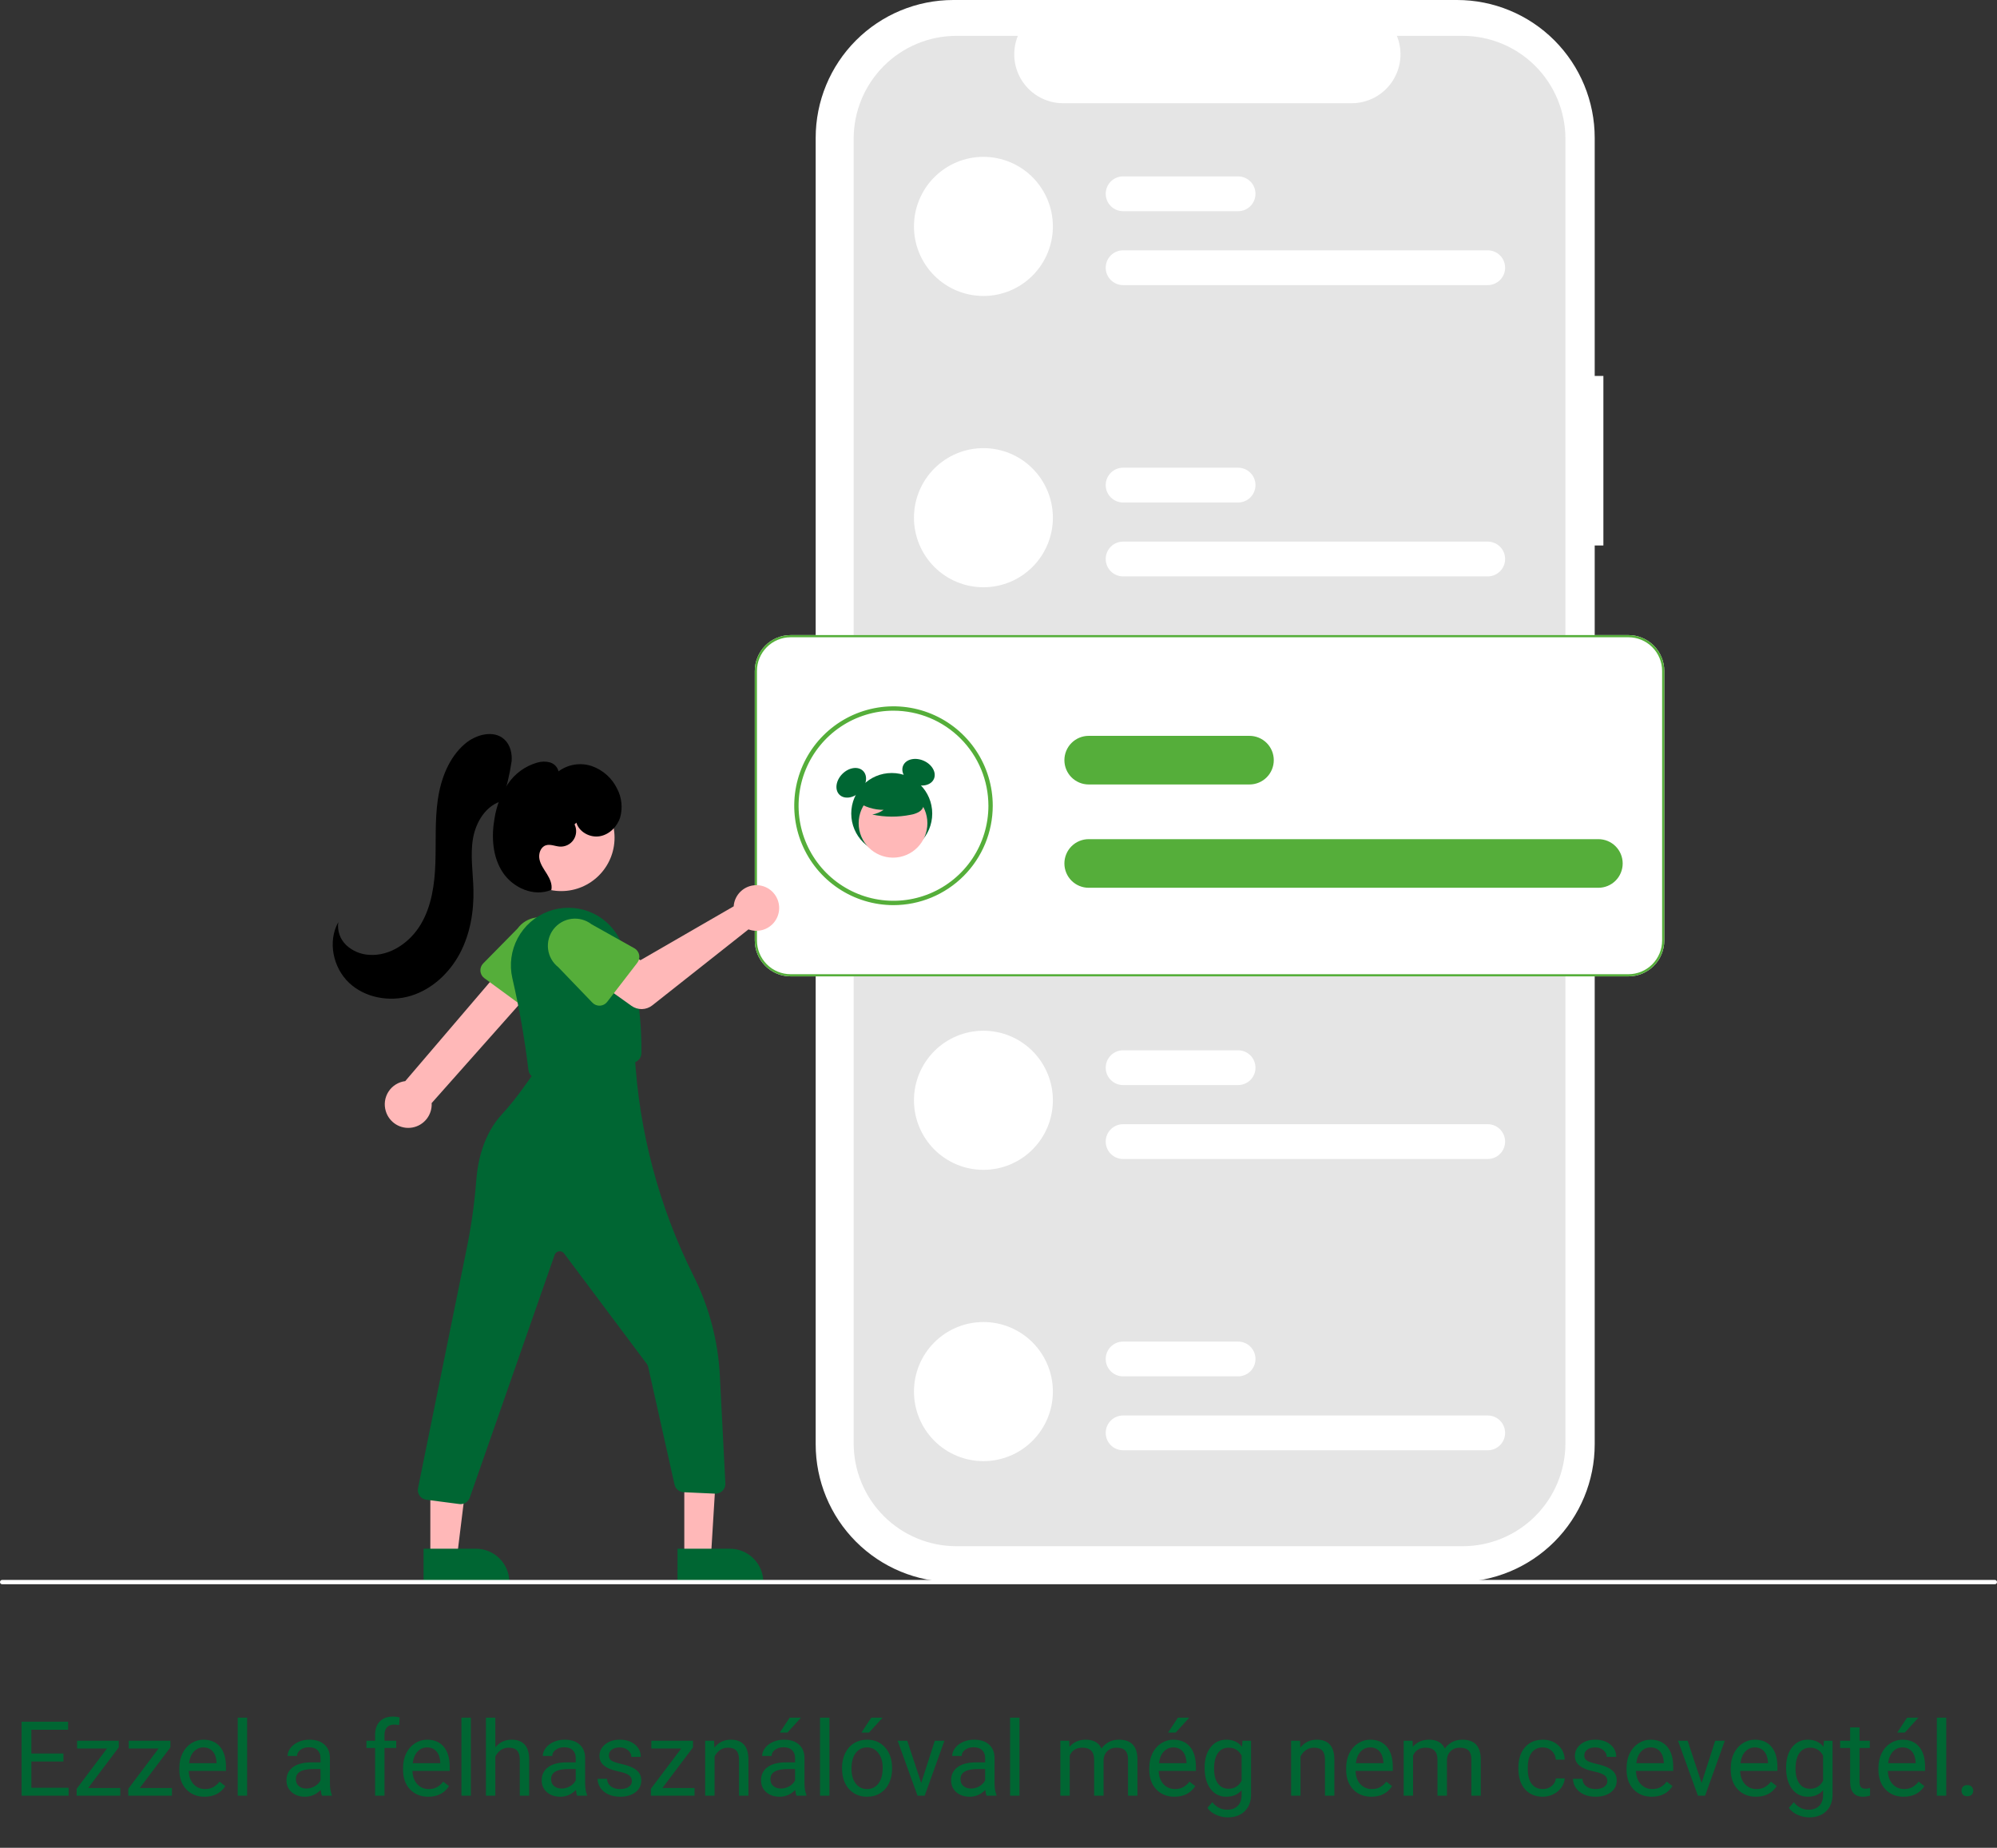 <svg width="614" height="568" viewBox="0 0 614 568" fill="none" xmlns="http://www.w3.org/2000/svg">
<rect x="0" y="0" width="614" height="568" fill="#333333" stroke="none"/>
<g clip-path="url(#clip0)">
<path d="M492.979 115.569H490.31V42.367C490.31 36.804 489.216 31.294 487.089 26.154C484.963 21.014 481.846 16.343 477.917 12.409C473.988 8.475 469.323 5.354 464.189 3.225C459.055 1.096 453.553 2.63271e-06 447.996 1.03442e-10H293.104C281.881 -2.48117e-05 271.119 4.464 263.183 12.409C255.248 20.354 250.79 31.131 250.79 42.367V443.959C250.79 455.195 255.248 465.971 263.183 473.917C271.119 481.862 281.881 486.326 293.104 486.326H447.996C459.219 486.326 469.981 481.862 477.917 473.917C485.852 465.972 490.31 455.195 490.31 443.959V167.676H492.979L492.979 115.569Z" fill="white"/>
<path d="M481.304 42.663V443.663C481.304 452.055 477.974 460.103 472.048 466.037C466.122 471.971 458.084 475.304 449.703 475.304H294.067C285.686 475.304 277.649 471.971 271.722 466.037C265.796 460.103 262.466 452.055 262.466 443.663V42.663C262.466 34.271 265.796 26.223 271.722 20.29C277.649 14.356 285.686 11.022 294.067 11.022H312.948C312.02 13.305 311.667 15.781 311.919 18.232C312.171 20.684 313.021 23.035 314.394 25.081C315.767 27.126 317.621 28.802 319.793 29.962C321.965 31.122 324.388 31.729 326.85 31.731H415.586C418.047 31.729 420.47 31.121 422.642 29.962C424.814 28.802 426.668 27.126 428.041 25.081C429.414 23.035 430.264 20.684 430.516 18.232C430.769 15.781 430.415 13.305 429.488 11.022H449.703C458.084 11.022 466.122 14.356 472.048 20.29C477.974 26.223 481.304 34.271 481.304 42.663Z" fill="#E5E5E5"/>
<path d="M302.363 48.214C296.699 48.214 291.267 50.467 287.262 54.477C283.257 58.487 281.007 63.926 281.007 69.597C281.007 75.269 283.257 80.707 287.262 84.718C291.267 88.728 296.699 90.981 302.363 90.981H302.363C308.028 90.981 313.46 88.728 317.465 84.718C321.47 80.708 323.72 75.269 323.72 69.597C323.72 63.926 321.47 58.487 317.465 54.477C313.46 50.467 308.028 48.214 302.363 48.214Z" fill="white"/>
<path d="M457.424 87.64H345.303C343.886 87.64 342.528 87.076 341.527 86.074C340.526 85.071 339.963 83.712 339.963 82.294C339.963 80.876 340.526 79.516 341.527 78.514C342.528 77.511 343.886 76.948 345.303 76.948H457.424C458.84 76.948 460.198 77.511 461.2 78.514C462.201 79.516 462.763 80.876 462.763 82.294C462.763 83.712 462.201 85.071 461.2 86.074C460.198 87.076 458.84 87.64 457.424 87.64Z" fill="white"/>
<path d="M380.674 64.92H345.303C343.886 64.92 342.528 64.356 341.527 63.354C340.526 62.352 339.963 60.992 339.963 59.574C339.963 58.156 340.526 56.796 341.527 55.794C342.528 54.791 343.886 54.228 345.303 54.228H380.674C382.09 54.228 383.448 54.791 384.45 55.794C385.451 56.796 386.013 58.156 386.013 59.574C386.013 60.992 385.451 62.352 384.45 63.354C383.448 64.356 382.09 64.92 380.674 64.92Z" fill="white"/>
<path d="M302.363 137.757C296.699 137.757 291.267 140.01 287.262 144.02C283.257 148.03 281.007 153.469 281.007 159.141C281.007 164.812 283.257 170.251 287.262 174.261C291.267 178.271 296.699 180.524 302.363 180.524H302.363C308.028 180.524 313.46 178.271 317.465 174.261C321.47 170.251 323.72 164.812 323.72 159.141C323.72 153.469 321.47 148.03 317.465 144.02C313.46 140.01 308.028 137.757 302.363 137.757Z" fill="white"/>
<path d="M457.424 177.183H345.303C343.886 177.183 342.528 176.62 341.527 175.617C340.526 174.615 339.963 173.255 339.963 171.837C339.963 170.419 340.526 169.06 341.527 168.057C342.528 167.055 343.886 166.491 345.303 166.491H457.424C458.84 166.491 460.198 167.055 461.2 168.057C462.201 169.06 462.763 170.419 462.763 171.837C462.763 173.255 462.201 174.615 461.2 175.617C460.198 176.62 458.84 177.183 457.424 177.183Z" fill="white"/>
<path d="M380.674 154.463H345.303C343.886 154.463 342.528 153.9 341.527 152.897C340.526 151.895 339.963 150.535 339.963 149.117C339.963 147.699 340.526 146.34 341.527 145.337C342.528 144.335 343.886 143.771 345.303 143.771H380.674C382.09 143.771 383.448 144.335 384.45 145.337C385.451 146.34 386.013 147.699 386.013 149.117C386.013 150.535 385.451 151.895 384.45 152.897C383.448 153.9 382.09 154.463 380.674 154.463Z" fill="white"/>
<path d="M302.363 316.844C296.699 316.844 291.267 319.097 287.262 323.107C283.257 327.117 281.007 332.556 281.007 338.227C281.007 343.899 283.257 349.338 287.262 353.348C291.267 357.358 296.699 359.611 302.363 359.611H302.363C308.028 359.611 313.46 357.358 317.465 353.348C321.47 349.338 323.72 343.899 323.72 338.227C323.72 332.556 321.47 327.117 317.465 323.107C313.46 319.097 308.028 316.844 302.363 316.844Z" fill="white"/>
<path d="M457.424 356.27H345.303C343.886 356.27 342.528 355.707 341.527 354.704C340.526 353.701 339.963 352.342 339.963 350.924C339.963 349.506 340.526 348.146 341.527 347.144C342.528 346.141 343.886 345.578 345.303 345.578H457.424C458.84 345.578 460.198 346.141 461.2 347.144C462.201 348.146 462.763 349.506 462.763 350.924C462.763 352.342 462.201 353.701 461.2 354.704C460.198 355.707 458.84 356.27 457.424 356.27Z" fill="white"/>
<path d="M380.674 333.55H345.303C343.886 333.55 342.528 332.987 341.527 331.984C340.526 330.982 339.963 329.622 339.963 328.204C339.963 326.786 340.526 325.426 341.527 324.424C342.528 323.421 343.886 322.858 345.303 322.858H380.674C382.09 322.858 383.448 323.421 384.45 324.424C385.451 325.426 386.013 326.786 386.013 328.204C386.013 329.622 385.451 330.982 384.45 331.984C383.448 332.987 382.09 333.55 380.674 333.55Z" fill="white"/>
<path d="M302.363 406.387C296.699 406.387 291.267 408.64 287.262 412.65C283.257 416.66 281.007 422.099 281.007 427.771C281.007 433.442 283.257 438.881 287.262 442.891C291.267 446.901 296.699 449.154 302.363 449.154H302.363C308.028 449.154 313.46 446.901 317.465 442.891C321.47 438.881 323.72 433.442 323.72 427.771C323.72 422.099 321.47 416.66 317.465 412.65C313.46 408.64 308.028 406.387 302.363 406.387Z" fill="white"/>
<path d="M457.424 445.813H345.303C343.886 445.813 342.528 445.25 341.527 444.247C340.526 443.245 339.963 441.885 339.963 440.467C339.963 439.049 340.526 437.69 341.527 436.687C342.528 435.685 343.886 435.121 345.303 435.121H457.424C458.84 435.121 460.198 435.685 461.2 436.687C462.201 437.69 462.763 439.049 462.763 440.467C462.763 441.885 462.201 443.245 461.2 444.247C460.198 445.25 458.84 445.813 457.424 445.813Z" fill="white"/>
<path d="M380.674 423.093H345.303C343.886 423.093 342.528 422.53 341.527 421.527C340.526 420.525 339.963 419.165 339.963 417.747C339.963 416.33 340.526 414.97 341.527 413.967C342.528 412.965 343.886 412.401 345.303 412.401H380.674C382.09 412.401 383.448 412.965 384.45 413.967C385.451 414.97 386.013 416.33 386.013 417.747C386.013 419.165 385.451 420.525 384.45 421.527C383.448 422.53 382.09 423.093 380.674 423.093Z" fill="white"/>
<path d="M500.692 300.138H243.079C240.159 300.135 237.36 298.972 235.296 296.905C233.231 294.838 232.07 292.036 232.067 289.112V206.251C232.07 203.328 233.231 200.525 235.296 198.458C237.36 196.391 240.159 195.229 243.079 195.225H500.692C503.611 195.229 506.41 196.391 508.475 198.458C510.539 200.525 511.7 203.328 511.704 206.251V289.112C511.7 292.036 510.539 294.838 508.475 296.905C506.41 298.972 503.611 300.135 500.692 300.138Z" fill="white"/>
<path d="M274.715 278.238C268.679 278.238 262.779 276.446 257.761 273.088C252.742 269.731 248.831 264.958 246.521 259.375C244.211 253.792 243.607 247.648 244.784 241.721C245.962 235.794 248.868 230.349 253.136 226.076C257.404 221.802 262.842 218.892 268.762 217.713C274.681 216.534 280.817 217.139 286.394 219.452C291.97 221.765 296.736 225.681 300.089 230.706C303.443 235.731 305.232 241.639 305.232 247.682C305.223 255.783 302.005 263.55 296.284 269.278C290.563 275.006 282.806 278.228 274.715 278.238ZM274.715 218.463C268.943 218.463 263.301 220.176 258.502 223.387C253.703 226.598 249.963 231.161 247.754 236.5C245.545 241.839 244.968 247.714 246.094 253.382C247.22 259.05 249.999 264.257 254.08 268.343C258.161 272.429 263.361 275.212 269.022 276.34C274.683 277.467 280.55 276.888 285.883 274.677C291.215 272.465 295.773 268.72 298.98 263.915C302.186 259.11 303.898 253.461 303.898 247.682C303.889 239.935 300.812 232.508 295.341 227.03C289.87 221.553 282.452 218.471 274.715 218.463Z" fill="#55AE3A"/>
<path d="M491.443 272.9H334.731C333.75 272.901 332.779 272.708 331.873 272.333C330.967 271.958 330.143 271.408 329.449 270.714C328.756 270.02 328.205 269.196 327.83 268.289C327.454 267.382 327.261 266.41 327.261 265.428C327.261 264.446 327.454 263.474 327.83 262.567C328.205 261.66 328.756 260.836 329.449 260.142C330.143 259.448 330.967 258.898 331.873 258.523C332.779 258.147 333.75 257.955 334.731 257.956H491.443C492.423 257.955 493.394 258.147 494.301 258.523C495.207 258.898 496.03 259.448 496.724 260.142C497.418 260.836 497.968 261.66 498.343 262.567C498.719 263.474 498.912 264.446 498.912 265.428C498.912 266.41 498.719 267.382 498.343 268.289C497.968 269.196 497.418 270.02 496.724 270.714C496.03 271.408 495.207 271.958 494.301 272.333C493.394 272.708 492.423 272.901 491.443 272.9Z" fill="#55AE3A"/>
<path d="M384.17 241.144H334.731C333.75 241.145 332.779 240.952 331.873 240.577C330.967 240.202 330.143 239.652 329.449 238.958C328.756 238.264 328.205 237.44 327.83 236.533C327.454 235.626 327.261 234.654 327.261 233.672C327.261 232.69 327.454 231.718 327.83 230.811C328.205 229.904 328.756 229.08 329.449 228.386C330.143 227.692 330.967 227.142 331.873 226.767C332.779 226.392 333.75 226.199 334.731 226.2H384.17C385.15 226.199 386.121 226.392 387.028 226.767C387.934 227.142 388.757 227.692 389.451 228.386C390.145 229.08 390.695 229.904 391.07 230.811C391.446 231.718 391.639 232.69 391.639 233.672C391.639 234.654 391.446 235.626 391.07 236.533C390.695 237.44 390.145 238.264 389.451 238.958C388.757 239.652 387.934 240.202 387.028 240.577C386.121 240.952 385.15 241.145 384.17 241.144Z" fill="#55AE3A"/>
<path d="M500.692 300.138H243.079C240.159 300.135 237.36 298.972 235.296 296.905C233.231 294.838 232.07 292.036 232.067 289.112V206.251C232.07 203.328 233.231 200.525 235.296 198.458C237.36 196.391 240.159 195.229 243.079 195.225H500.692C503.611 195.229 506.41 196.391 508.475 198.458C510.539 200.525 511.7 203.328 511.704 206.251V289.112C511.7 292.036 510.539 294.838 508.475 296.905C506.41 298.972 503.611 300.135 500.692 300.138ZM243.079 195.894C240.336 195.897 237.707 196.989 235.767 198.931C233.828 200.873 232.737 203.505 232.734 206.251V289.112C232.737 291.858 233.828 294.491 235.767 296.433C237.707 298.375 240.336 299.467 243.079 299.47H500.692C503.434 299.467 506.064 298.375 508.003 296.433C509.942 294.491 511.033 291.858 511.036 289.112V206.251C511.033 203.505 509.942 200.873 508.003 198.931C506.064 196.989 503.434 195.897 500.692 195.894H243.079Z" fill="#55AE3A"/>
<path d="M274.176 262.552C281.052 262.552 286.626 256.971 286.626 250.086C286.626 243.202 281.052 237.621 274.176 237.621C267.3 237.621 261.726 243.202 261.726 250.086C261.726 256.971 267.3 262.552 274.176 262.552Z" fill="#006633"/>
<path d="M264.458 243.365C266.47 241.351 266.878 238.493 265.369 236.982C263.86 235.472 261.006 235.88 258.994 237.894C256.982 239.909 256.575 242.766 258.084 244.277C259.592 245.788 262.447 245.38 264.458 243.365Z" fill="#006633"/>
<path d="M287.152 239.407C287.99 237.442 286.549 234.942 283.932 233.823C281.316 232.704 278.515 233.389 277.677 235.354C276.839 237.319 278.28 239.819 280.897 240.938C283.513 242.057 286.314 241.371 287.152 239.407Z" fill="#006633"/>
<path d="M274.571 263.641C280.406 263.641 285.137 258.905 285.137 253.062C285.137 247.219 280.406 242.483 274.571 242.483C268.735 242.483 264.005 247.219 264.005 253.062C264.005 258.905 268.735 263.641 274.571 263.641Z" fill="#FFB8B8"/>
<path d="M263.469 246.408C265.883 248.074 268.749 248.961 271.681 248.949C270.635 249.675 269.444 250.166 268.191 250.387C272.09 251.224 276.119 251.247 280.027 250.453C280.896 250.314 281.734 250.026 282.505 249.601C282.889 249.386 283.224 249.093 283.487 248.74C283.751 248.387 283.937 247.983 284.034 247.553C284.294 246.068 283.138 244.718 281.937 243.809C280.097 242.438 277.977 241.493 275.728 241.043C273.479 240.593 271.159 240.649 268.934 241.207C267.452 241.506 266.104 242.269 265.083 243.386C264.14 244.554 263.861 246.355 264.759 247.557L263.469 246.408Z" fill="#006633"/>
<path d="M118.619 341.578C118.31 340.575 118.224 339.517 118.368 338.477C118.512 337.438 118.881 336.442 119.451 335.561C120.02 334.68 120.776 333.935 121.664 333.378C122.552 332.821 123.552 332.465 124.592 332.337L158.851 292.254L166.842 300.654L132.717 339.087C132.817 340.851 132.267 342.59 131.171 343.976C130.076 345.361 128.511 346.295 126.773 346.603C125.035 346.91 123.245 346.568 121.742 345.642C120.24 344.716 119.128 343.27 118.619 341.578Z" fill="#FFB8B8"/>
<path d="M147.706 298.513C147.671 298.082 147.729 297.649 147.876 297.243C148.024 296.837 148.257 296.467 148.56 296.16L159.144 285.414C160.446 283.627 162.403 282.431 164.585 282.087C166.767 281.744 168.996 282.28 170.783 283.58C172.57 284.88 173.769 286.836 174.118 289.02C174.466 291.204 173.935 293.437 172.641 295.23L165.604 308.631C165.403 309.014 165.122 309.348 164.78 309.612C164.438 309.876 164.044 310.064 163.624 310.161C163.203 310.259 162.767 310.264 162.344 310.178C161.921 310.091 161.522 309.914 161.173 309.66L148.927 300.698C148.578 300.443 148.289 300.116 148.078 299.739C147.867 299.362 147.74 298.944 147.706 298.513Z" fill="#55AE3A"/>
<path d="M172.558 273.919C181.611 273.919 188.95 266.571 188.95 257.506C188.95 248.442 181.611 241.094 172.558 241.094C163.505 241.094 156.166 248.442 156.166 257.506C156.166 266.571 163.505 273.919 172.558 273.919Z" fill="#FFB8B8"/>
<path d="M163.645 330.951C163.319 330.708 163.047 330.401 162.844 330.049C162.641 329.697 162.513 329.307 162.467 328.903C161.333 319.418 159.684 310.002 157.526 300.697C156.571 296.515 157.164 292.129 159.196 288.352C161.228 284.576 164.56 281.667 168.573 280.165C172.585 278.664 177.006 278.672 181.014 280.188C185.021 281.705 188.342 284.627 190.36 288.411C196.806 300.524 197.299 317.156 197.211 323.744C197.201 324.447 196.945 325.125 196.487 325.658C196.029 326.191 195.399 326.547 194.706 326.662L165.945 331.51C165.778 331.538 165.608 331.552 165.438 331.552C164.791 331.552 164.162 331.341 163.645 330.951Z" fill="#006633"/>
<path d="M225.739 277.511C225.657 277.872 225.604 278.238 225.579 278.607L196.91 295.168L189.941 291.151L182.512 300.888L194.159 309.2C195.1 309.871 196.233 310.219 197.388 310.191C198.543 310.163 199.657 309.76 200.564 309.043L230.128 285.691C231.462 286.186 232.915 286.262 234.293 285.91C235.671 285.557 236.91 284.793 237.844 283.718C238.778 282.644 239.363 281.31 239.522 279.894C239.68 278.479 239.404 277.049 238.731 275.794C238.058 274.539 237.019 273.519 235.753 272.87C234.487 272.22 233.053 271.972 231.642 272.159C230.232 272.345 228.912 272.957 227.857 273.913C226.803 274.87 226.064 276.125 225.739 277.511Z" fill="#FFB8B8"/>
<path d="M195.951 295.952L186.685 307.976C186.422 308.318 186.088 308.599 185.706 308.801C185.324 309.002 184.903 309.118 184.472 309.142C184.041 309.165 183.61 309.096 183.208 308.937C182.807 308.779 182.444 308.536 182.145 308.225L171.655 297.319C169.915 295.958 168.784 293.962 168.511 291.768C168.239 289.574 168.846 287.362 170.2 285.615C171.554 283.869 173.544 282.732 175.734 282.452C177.924 282.173 180.136 282.774 181.884 284.125L195.04 291.491C195.417 291.702 195.744 291.992 195.998 292.34C196.253 292.689 196.43 293.089 196.516 293.512C196.602 293.936 196.597 294.373 196.499 294.794C196.402 295.215 196.215 295.61 195.951 295.952H195.951Z" fill="#55AE3A"/>
<path d="M210.396 478.751L218.579 478.75L220.505 447.253L210.395 447.151L210.396 478.751Z" fill="#FFB8B8"/>
<path d="M208.309 476.076L224.423 476.075H224.423C225.772 476.075 227.107 476.341 228.353 476.858C229.599 477.375 230.731 478.132 231.685 479.087C232.638 480.041 233.394 481.175 233.911 482.422C234.427 483.67 234.692 485.007 234.692 486.357V486.691L208.31 486.692L208.309 476.076Z" fill="#006633"/>
<path d="M132.312 478.751L140.494 478.75L144.386 447.151L132.31 447.151L132.312 478.751Z" fill="#FFB8B8"/>
<path d="M130.225 476.076L146.338 476.075H146.339C147.687 476.075 149.022 476.341 150.268 476.858C151.514 477.375 152.646 478.132 153.6 479.087C154.553 480.041 155.31 481.175 155.826 482.422C156.342 483.67 156.607 485.007 156.607 486.357V486.691L130.225 486.692L130.225 476.076Z" fill="#006633"/>
<path d="M141.229 462.339L131.075 461.013C130.651 460.958 130.243 460.812 129.88 460.586C129.516 460.36 129.205 460.059 128.967 459.703C128.729 459.347 128.57 458.944 128.501 458.521C128.431 458.098 128.452 457.666 128.563 457.252L143.375 384.373C144.848 377.298 145.867 370.136 146.426 362.93C146.858 357.068 148.572 348.778 154.282 342.579C156.604 340.035 158.772 337.354 160.772 334.549L165.256 328.334L195.123 323.576L195.144 323.946C196.434 347.709 202.598 370.951 213.253 392.224C218.046 401.792 220.797 412.254 221.331 422.944L223.024 455.99C223.045 456.409 222.978 456.827 222.829 457.219C222.679 457.61 222.449 457.966 222.154 458.263C221.86 458.563 221.506 458.796 221.115 458.948C220.725 459.101 220.306 459.168 219.888 459.147L210.181 458.705C209.523 458.674 208.893 458.428 208.388 458.004C207.884 457.581 207.532 457.003 207.387 456.359L199.282 420.155C199.209 419.832 199.069 419.528 198.871 419.262L173.437 385.307C173.255 385.065 173.012 384.877 172.732 384.762C172.452 384.648 172.146 384.612 171.847 384.658C171.548 384.705 171.268 384.831 171.035 385.025C170.803 385.219 170.627 385.472 170.527 385.757L144.452 460.35C144.244 460.938 143.86 461.447 143.352 461.808C142.844 462.168 142.237 462.363 141.614 462.364C141.485 462.364 141.357 462.356 141.229 462.339Z" fill="#006633"/>
<path d="M154.433 246.115C155.735 242.163 156.697 238.106 157.306 233.99C157.498 231.593 156.885 229.014 155.141 227.361C151.879 224.266 146.337 225.74 142.925 228.669C137.995 232.901 135.536 239.406 134.606 245.842C133.677 252.278 134.086 258.823 133.862 265.322C133.638 271.821 132.71 278.503 129.401 284.099C126.092 289.694 119.951 293.989 113.474 293.513C110.859 293.372 108.377 292.318 106.457 290.536C105.515 289.638 104.801 288.527 104.376 287.297C103.951 286.066 103.826 284.751 104.013 283.462C100.703 289.397 102.381 297.442 107.319 302.108C112.257 306.774 119.853 308.093 126.344 306.101C132.836 304.109 138.179 299.114 141.371 293.113C144.562 287.112 145.731 280.18 145.562 273.384C145.432 268.165 144.546 262.903 145.427 257.758C146.307 252.612 149.524 247.388 154.595 246.176L154.433 246.115Z" fill="black"/>
<path d="M177.209 252.88C178.074 255.772 181.381 257.556 184.356 257.066C187.332 256.577 189.778 254.124 190.683 251.244C191.5 248.302 191.165 245.159 189.747 242.456C188.965 240.836 187.872 239.386 186.531 238.189C185.189 236.993 183.624 236.073 181.927 235.482C180.22 234.916 178.402 234.768 176.626 235.052C174.851 235.336 173.169 236.044 171.723 237.114C171.569 236.465 171.245 235.868 170.784 235.385C170.323 234.902 169.742 234.552 169.101 234.368C167.809 234.02 166.446 234.04 165.166 234.427C161.475 235.48 158.277 237.809 156.141 241C154.031 244.182 152.636 247.783 152.051 251.557C151.044 257.216 151.415 263.4 154.589 268.189C157.764 272.979 164.258 275.807 169.526 273.523C169.855 271.842 169.077 270.149 168.176 268.691C167.276 267.234 166.209 265.815 165.863 264.137C165.517 262.459 166.18 260.406 167.801 259.857C169.184 259.389 170.659 260.148 172.116 260.239C172.943 260.291 173.77 260.125 174.513 259.756C175.255 259.387 175.888 258.829 176.348 258.138C176.807 257.447 177.077 256.647 177.13 255.819C177.183 254.991 177.018 254.163 176.651 253.418L177.209 252.88Z" fill="black"/>
<path d="M613.333 487H0.667C0.49 487 0.321 486.93 0.195 486.804C0.07 486.679 0 486.509 0 486.332C0 486.154 0.07 485.985 0.195 485.859C0.321 485.734 0.49 485.663 0.667 485.663H613.333C613.51 485.663 613.679 485.734 613.805 485.859C613.93 485.985 614 486.154 614 486.332C614 486.509 613.93 486.679 613.805 486.804C613.679 486.93 613.51 487 613.333 487Z" fill="white"/>
</g>
<path d="M19.5 541.484H9.641V549.547H21.094V552H6.641V529.25H20.938V531.719H9.641V539.031H19.5V541.484ZM27.094 549.641H36.984V552H23.562V549.875L32.891 537.484H23.703V535.094H36.516V537.141L27.094 549.641ZM42.969 549.641H52.859V552H39.438V549.875L48.766 537.484H39.578V535.094H52.391V537.141L42.969 549.641ZM62.891 552.312C60.599 552.312 58.734 551.562 57.297 550.062C55.859 548.552 55.141 546.536 55.141 544.016V543.484C55.141 541.807 55.458 540.312 56.094 539C56.74 537.677 57.635 536.646 58.781 535.906C59.938 535.156 61.188 534.781 62.531 534.781C64.729 534.781 66.438 535.505 67.656 536.953C68.875 538.401 69.484 540.474 69.484 543.172V544.375H58.031C58.073 546.042 58.557 547.391 59.484 548.422C60.422 549.443 61.609 549.953 63.047 549.953C64.068 549.953 64.932 549.745 65.641 549.328C66.349 548.911 66.969 548.359 67.5 547.672L69.266 549.047C67.849 551.224 65.724 552.312 62.891 552.312ZM62.531 537.156C61.365 537.156 60.385 537.583 59.594 538.438C58.802 539.281 58.312 540.469 58.125 542H66.594V541.781C66.51 540.312 66.115 539.177 65.406 538.375C64.698 537.562 63.74 537.156 62.531 537.156ZM75.984 552H73.094V528H75.984V552ZM99 552C98.833 551.667 98.698 551.073 98.594 550.219C97.25 551.615 95.646 552.312 93.781 552.312C92.115 552.312 90.745 551.844 89.672 550.906C88.609 549.958 88.078 548.76 88.078 547.312C88.078 545.552 88.745 544.188 90.078 543.219C91.422 542.24 93.307 541.75 95.734 541.75H98.547V540.422C98.547 539.411 98.245 538.609 97.641 538.016C97.037 537.411 96.146 537.109 94.969 537.109C93.938 537.109 93.073 537.37 92.375 537.891C91.677 538.411 91.328 539.042 91.328 539.781H88.422C88.422 538.938 88.719 538.125 89.312 537.344C89.917 536.552 90.729 535.927 91.75 535.469C92.781 535.01 93.912 534.781 95.141 534.781C97.088 534.781 98.615 535.271 99.719 536.25C100.823 537.219 101.396 538.557 101.438 540.266V548.047C101.438 549.599 101.635 550.833 102.031 551.75V552H99ZM94.203 549.797C95.109 549.797 95.969 549.562 96.781 549.094C97.594 548.625 98.182 548.016 98.547 547.266V543.797H96.281C92.74 543.797 90.969 544.833 90.969 546.906C90.969 547.812 91.271 548.521 91.875 549.031C92.479 549.542 93.255 549.797 94.203 549.797ZM115.328 552V537.328H112.656V535.094H115.328V533.359C115.328 531.547 115.812 530.146 116.781 529.156C117.75 528.167 119.12 527.672 120.891 527.672C121.557 527.672 122.219 527.76 122.875 527.938L122.719 530.281C122.229 530.188 121.708 530.141 121.156 530.141C120.219 530.141 119.495 530.417 118.984 530.969C118.474 531.51 118.219 532.292 118.219 533.312V535.094H121.828V537.328H118.219V552H115.328ZM131.672 552.312C129.38 552.312 127.516 551.562 126.078 550.062C124.641 548.552 123.922 546.536 123.922 544.016V543.484C123.922 541.807 124.24 540.312 124.875 539C125.521 537.677 126.417 536.646 127.562 535.906C128.719 535.156 129.969 534.781 131.312 534.781C133.51 534.781 135.219 535.505 136.438 536.953C137.656 538.401 138.266 540.474 138.266 543.172V544.375H126.812C126.854 546.042 127.339 547.391 128.266 548.422C129.203 549.443 130.391 549.953 131.828 549.953C132.849 549.953 133.714 549.745 134.422 549.328C135.13 548.911 135.75 548.359 136.281 547.672L138.047 549.047C136.63 551.224 134.505 552.312 131.672 552.312ZM131.312 537.156C130.146 537.156 129.167 537.583 128.375 538.438C127.583 539.281 127.094 540.469 126.906 542H135.375V541.781C135.292 540.312 134.896 539.177 134.188 538.375C133.479 537.562 132.521 537.156 131.312 537.156ZM144.766 552H141.875V528H144.766V552ZM152.297 537.141C153.578 535.568 155.245 534.781 157.297 534.781C160.87 534.781 162.672 536.797 162.703 540.828V552H159.812V540.812C159.802 539.594 159.521 538.693 158.969 538.109C158.427 537.526 157.578 537.234 156.422 537.234C155.484 537.234 154.661 537.484 153.953 537.984C153.245 538.484 152.693 539.141 152.297 539.953V552H149.406V528H152.297V537.141ZM177.469 552C177.302 551.667 177.167 551.073 177.062 550.219C175.719 551.615 174.115 552.312 172.25 552.312C170.583 552.312 169.214 551.844 168.141 550.906C167.078 549.958 166.547 548.76 166.547 547.312C166.547 545.552 167.214 544.188 168.547 543.219C169.891 542.24 171.776 541.75 174.203 541.75H177.016V540.422C177.016 539.411 176.714 538.609 176.109 538.016C175.505 537.411 174.615 537.109 173.438 537.109C172.406 537.109 171.542 537.37 170.844 537.891C170.146 538.411 169.797 539.042 169.797 539.781H166.891C166.891 538.938 167.188 538.125 167.781 537.344C168.385 536.552 169.198 535.927 170.219 535.469C171.25 535.01 172.38 534.781 173.609 534.781C175.557 534.781 177.083 535.271 178.188 536.25C179.292 537.219 179.865 538.557 179.906 540.266V548.047C179.906 549.599 180.104 550.833 180.5 551.75V552H177.469ZM172.672 549.797C173.578 549.797 174.438 549.562 175.25 549.094C176.062 548.625 176.651 548.016 177.016 547.266V543.797H174.75C171.208 543.797 169.438 544.833 169.438 546.906C169.438 547.812 169.74 548.521 170.344 549.031C170.948 549.542 171.724 549.797 172.672 549.797ZM194.281 547.516C194.281 546.734 193.984 546.13 193.391 545.703C192.807 545.266 191.781 544.891 190.312 544.578C188.854 544.266 187.693 543.891 186.828 543.453C185.974 543.016 185.339 542.495 184.922 541.891C184.516 541.286 184.312 540.568 184.312 539.734C184.312 538.349 184.896 537.177 186.062 536.219C187.24 535.26 188.74 534.781 190.562 534.781C192.479 534.781 194.031 535.276 195.219 536.266C196.417 537.255 197.016 538.521 197.016 540.062H194.109C194.109 539.271 193.771 538.589 193.094 538.016C192.427 537.443 191.583 537.156 190.562 537.156C189.51 537.156 188.688 537.385 188.094 537.844C187.5 538.302 187.203 538.901 187.203 539.641C187.203 540.339 187.479 540.865 188.031 541.219C188.583 541.573 189.578 541.911 191.016 542.234C192.464 542.557 193.635 542.943 194.531 543.391C195.427 543.839 196.089 544.38 196.516 545.016C196.953 545.641 197.172 546.406 197.172 547.312C197.172 548.823 196.568 550.036 195.359 550.953C194.151 551.859 192.583 552.312 190.656 552.312C189.302 552.312 188.104 552.073 187.062 551.594C186.021 551.115 185.203 550.448 184.609 549.594C184.026 548.729 183.734 547.797 183.734 546.797H186.625C186.677 547.766 187.062 548.536 187.781 549.109C188.51 549.672 189.469 549.953 190.656 549.953C191.75 549.953 192.625 549.734 193.281 549.297C193.948 548.849 194.281 548.255 194.281 547.516ZM203.656 549.641H213.547V552H200.125V549.875L209.453 537.484H200.266V535.094H213.078V537.141L203.656 549.641ZM219.547 535.094L219.641 537.219C220.932 535.594 222.62 534.781 224.703 534.781C228.276 534.781 230.078 536.797 230.109 540.828V552H227.219V540.812C227.208 539.594 226.927 538.693 226.375 538.109C225.833 537.526 224.984 537.234 223.828 537.234C222.891 537.234 222.068 537.484 221.359 537.984C220.651 538.484 220.099 539.141 219.703 539.953V552H216.812V535.094H219.547ZM244.906 552C244.74 551.667 244.604 551.073 244.5 550.219C243.156 551.615 241.552 552.312 239.688 552.312C238.021 552.312 236.651 551.844 235.578 550.906C234.516 549.958 233.984 548.76 233.984 547.312C233.984 545.552 234.651 544.188 235.984 543.219C237.328 542.24 239.214 541.75 241.641 541.75H244.453V540.422C244.453 539.411 244.151 538.609 243.547 538.016C242.943 537.411 242.052 537.109 240.875 537.109C239.844 537.109 238.979 537.37 238.281 537.891C237.583 538.411 237.234 539.042 237.234 539.781H234.328C234.328 538.938 234.625 538.125 235.219 537.344C235.823 536.552 236.635 535.927 237.656 535.469C238.688 535.01 239.818 534.781 241.047 534.781C242.995 534.781 244.521 535.271 245.625 536.25C246.729 537.219 247.302 538.557 247.344 540.266V548.047C247.344 549.599 247.542 550.833 247.938 551.75V552H244.906ZM240.109 549.797C241.016 549.797 241.875 549.562 242.688 549.094C243.5 548.625 244.089 548.016 244.453 547.266V543.797H242.188C238.646 543.797 236.875 544.833 236.875 546.906C236.875 547.812 237.177 548.521 237.781 549.031C238.385 549.542 239.161 549.797 240.109 549.797ZM242.781 528H246.281L242.094 532.594H239.766L242.781 528ZM255.016 552H252.125V528H255.016V552ZM258.891 543.391C258.891 541.734 259.214 540.245 259.859 538.922C260.516 537.599 261.422 536.578 262.578 535.859C263.745 535.141 265.073 534.781 266.562 534.781C268.865 534.781 270.724 535.578 272.141 537.172C273.568 538.766 274.281 540.885 274.281 543.531V543.734C274.281 545.38 273.964 546.859 273.328 548.172C272.703 549.474 271.802 550.49 270.625 551.219C269.458 551.948 268.115 552.312 266.594 552.312C264.302 552.312 262.443 551.516 261.016 549.922C259.599 548.328 258.891 546.219 258.891 543.594V543.391ZM261.797 543.734C261.797 545.609 262.229 547.115 263.094 548.25C263.969 549.385 265.135 549.953 266.594 549.953C268.062 549.953 269.229 549.38 270.094 548.234C270.958 547.078 271.391 545.464 271.391 543.391C271.391 541.536 270.948 540.036 270.062 538.891C269.188 537.734 268.021 537.156 266.562 537.156C265.135 537.156 263.984 537.724 263.109 538.859C262.234 539.995 261.797 541.62 261.797 543.734ZM267.875 528H271.375L267.188 532.594H264.859L267.875 528ZM283.234 548.078L287.422 535.094H290.375L284.312 552H282.109L275.984 535.094H278.938L283.234 548.078ZM303.344 552C303.177 551.667 303.042 551.073 302.938 550.219C301.594 551.615 299.99 552.312 298.125 552.312C296.458 552.312 295.089 551.844 294.016 550.906C292.953 549.958 292.422 548.76 292.422 547.312C292.422 545.552 293.089 544.188 294.422 543.219C295.766 542.24 297.651 541.75 300.078 541.75H302.891V540.422C302.891 539.411 302.589 538.609 301.984 538.016C301.38 537.411 300.49 537.109 299.312 537.109C298.281 537.109 297.417 537.37 296.719 537.891C296.021 538.411 295.672 539.042 295.672 539.781H292.766C292.766 538.938 293.062 538.125 293.656 537.344C294.26 536.552 295.073 535.927 296.094 535.469C297.125 535.01 298.255 534.781 299.484 534.781C301.432 534.781 302.958 535.271 304.062 536.25C305.167 537.219 305.74 538.557 305.781 540.266V548.047C305.781 549.599 305.979 550.833 306.375 551.75V552H303.344ZM298.547 549.797C299.453 549.797 300.312 549.562 301.125 549.094C301.938 548.625 302.526 548.016 302.891 547.266V543.797H300.625C297.083 543.797 295.312 544.833 295.312 546.906C295.312 547.812 295.615 548.521 296.219 549.031C296.823 549.542 297.599 549.797 298.547 549.797ZM313.453 552H310.562V528H313.453V552ZM328.75 535.094L328.828 536.969C330.068 535.51 331.74 534.781 333.844 534.781C336.208 534.781 337.818 535.688 338.672 537.5C339.234 536.688 339.964 536.031 340.859 535.531C341.766 535.031 342.833 534.781 344.062 534.781C347.771 534.781 349.656 536.745 349.719 540.672V552H346.828V540.844C346.828 539.635 346.552 538.734 346 538.141C345.448 537.536 344.521 537.234 343.219 537.234C342.146 537.234 341.255 537.557 340.547 538.203C339.839 538.839 339.427 539.698 339.312 540.781V552H336.406V540.922C336.406 538.464 335.203 537.234 332.797 537.234C330.901 537.234 329.604 538.042 328.906 539.656V552H326.016V535.094H328.75ZM361.109 552.312C358.818 552.312 356.953 551.562 355.516 550.062C354.078 548.552 353.359 546.536 353.359 544.016V543.484C353.359 541.807 353.677 540.312 354.312 539C354.958 537.677 355.854 536.646 357 535.906C358.156 535.156 359.406 534.781 360.75 534.781C362.948 534.781 364.656 535.505 365.875 536.953C367.094 538.401 367.703 540.474 367.703 543.172V544.375H356.25C356.292 546.042 356.776 547.391 357.703 548.422C358.641 549.443 359.828 549.953 361.266 549.953C362.286 549.953 363.151 549.745 363.859 549.328C364.568 548.911 365.188 548.359 365.719 547.672L367.484 549.047C366.068 551.224 363.943 552.312 361.109 552.312ZM360.75 537.156C359.583 537.156 358.604 537.583 357.812 538.438C357.021 539.281 356.531 540.469 356.344 542H364.812V541.781C364.729 540.312 364.333 539.177 363.625 538.375C362.917 537.562 361.958 537.156 360.75 537.156ZM362.156 528H365.656L361.469 532.594H359.141L362.156 528ZM370.375 543.406C370.375 540.771 370.984 538.677 372.203 537.125C373.422 535.562 375.036 534.781 377.047 534.781C379.109 534.781 380.719 535.51 381.875 536.969L382.016 535.094H384.656V551.594C384.656 553.781 384.005 555.505 382.703 556.766C381.411 558.026 379.672 558.656 377.484 558.656C376.266 558.656 375.073 558.396 373.906 557.875C372.74 557.354 371.849 556.641 371.234 555.734L372.734 554C373.974 555.531 375.49 556.297 377.281 556.297C378.688 556.297 379.781 555.901 380.562 555.109C381.354 554.318 381.75 553.203 381.75 551.766V550.312C380.594 551.646 379.016 552.312 377.016 552.312C375.036 552.312 373.432 551.516 372.203 549.922C370.984 548.328 370.375 546.156 370.375 543.406ZM373.281 543.734C373.281 545.641 373.672 547.141 374.453 548.234C375.234 549.318 376.328 549.859 377.734 549.859C379.557 549.859 380.896 549.031 381.75 547.375V539.656C380.865 538.042 379.536 537.234 377.766 537.234C376.359 537.234 375.26 537.781 374.469 538.875C373.677 539.969 373.281 541.589 373.281 543.734ZM399.703 535.094L399.797 537.219C401.089 535.594 402.776 534.781 404.859 534.781C408.432 534.781 410.234 536.797 410.266 540.828V552H407.375V540.812C407.365 539.594 407.083 538.693 406.531 538.109C405.99 537.526 405.141 537.234 403.984 537.234C403.047 537.234 402.224 537.484 401.516 537.984C400.807 538.484 400.255 539.141 399.859 539.953V552H396.969V535.094H399.703ZM421.641 552.312C419.349 552.312 417.484 551.562 416.047 550.062C414.609 548.552 413.891 546.536 413.891 544.016V543.484C413.891 541.807 414.208 540.312 414.844 539C415.49 537.677 416.385 536.646 417.531 535.906C418.688 535.156 419.938 534.781 421.281 534.781C423.479 534.781 425.188 535.505 426.406 536.953C427.625 538.401 428.234 540.474 428.234 543.172V544.375H416.781C416.823 546.042 417.307 547.391 418.234 548.422C419.172 549.443 420.359 549.953 421.797 549.953C422.818 549.953 423.682 549.745 424.391 549.328C425.099 548.911 425.719 548.359 426.25 547.672L428.016 549.047C426.599 551.224 424.474 552.312 421.641 552.312ZM421.281 537.156C420.115 537.156 419.135 537.583 418.344 538.438C417.552 539.281 417.062 540.469 416.875 542H425.344V541.781C425.26 540.312 424.865 539.177 424.156 538.375C423.448 537.562 422.49 537.156 421.281 537.156ZM434.312 535.094L434.391 536.969C435.63 535.51 437.302 534.781 439.406 534.781C441.771 534.781 443.38 535.688 444.234 537.5C444.797 536.688 445.526 536.031 446.422 535.531C447.328 535.031 448.396 534.781 449.625 534.781C453.333 534.781 455.219 536.745 455.281 540.672V552H452.391V540.844C452.391 539.635 452.115 538.734 451.562 538.141C451.01 537.536 450.083 537.234 448.781 537.234C447.708 537.234 446.818 537.557 446.109 538.203C445.401 538.839 444.99 539.698 444.875 540.781V552H441.969V540.922C441.969 538.464 440.766 537.234 438.359 537.234C436.464 537.234 435.167 538.042 434.469 539.656V552H431.578V535.094H434.312ZM474.375 549.953C475.406 549.953 476.307 549.641 477.078 549.016C477.849 548.391 478.276 547.609 478.359 546.672H481.094C481.042 547.641 480.708 548.562 480.094 549.438C479.479 550.312 478.656 551.01 477.625 551.531C476.604 552.052 475.521 552.312 474.375 552.312C472.073 552.312 470.24 551.547 468.875 550.016C467.521 548.474 466.844 546.37 466.844 543.703V543.219C466.844 541.573 467.146 540.109 467.75 538.828C468.354 537.547 469.219 536.552 470.344 535.844C471.479 535.135 472.818 534.781 474.359 534.781C476.255 534.781 477.828 535.349 479.078 536.484C480.339 537.62 481.01 539.094 481.094 540.906H478.359C478.276 539.812 477.859 538.917 477.109 538.219C476.37 537.51 475.453 537.156 474.359 537.156C472.891 537.156 471.75 537.688 470.938 538.75C470.135 539.802 469.734 541.328 469.734 543.328V543.875C469.734 545.823 470.135 547.323 470.938 548.375C471.74 549.427 472.885 549.953 474.375 549.953ZM494.188 547.516C494.188 546.734 493.891 546.13 493.297 545.703C492.714 545.266 491.688 544.891 490.219 544.578C488.76 544.266 487.599 543.891 486.734 543.453C485.88 543.016 485.245 542.495 484.828 541.891C484.422 541.286 484.219 540.568 484.219 539.734C484.219 538.349 484.802 537.177 485.969 536.219C487.146 535.26 488.646 534.781 490.469 534.781C492.385 534.781 493.938 535.276 495.125 536.266C496.323 537.255 496.922 538.521 496.922 540.062H494.016C494.016 539.271 493.677 538.589 493 538.016C492.333 537.443 491.49 537.156 490.469 537.156C489.417 537.156 488.594 537.385 488 537.844C487.406 538.302 487.109 538.901 487.109 539.641C487.109 540.339 487.385 540.865 487.938 541.219C488.49 541.573 489.484 541.911 490.922 542.234C492.37 542.557 493.542 542.943 494.438 543.391C495.333 543.839 495.995 544.38 496.422 545.016C496.859 545.641 497.078 546.406 497.078 547.312C497.078 548.823 496.474 550.036 495.266 550.953C494.057 551.859 492.49 552.312 490.562 552.312C489.208 552.312 488.01 552.073 486.969 551.594C485.927 551.115 485.109 550.448 484.516 549.594C483.932 548.729 483.641 547.797 483.641 546.797H486.531C486.583 547.766 486.969 548.536 487.688 549.109C488.417 549.672 489.375 549.953 490.562 549.953C491.656 549.953 492.531 549.734 493.188 549.297C493.854 548.849 494.188 548.255 494.188 547.516ZM507.859 552.312C505.568 552.312 503.703 551.562 502.266 550.062C500.828 548.552 500.109 546.536 500.109 544.016V543.484C500.109 541.807 500.427 540.312 501.062 539C501.708 537.677 502.604 536.646 503.75 535.906C504.906 535.156 506.156 534.781 507.5 534.781C509.698 534.781 511.406 535.505 512.625 536.953C513.844 538.401 514.453 540.474 514.453 543.172V544.375H503C503.042 546.042 503.526 547.391 504.453 548.422C505.391 549.443 506.578 549.953 508.016 549.953C509.036 549.953 509.901 549.745 510.609 549.328C511.318 548.911 511.938 548.359 512.469 547.672L514.234 549.047C512.818 551.224 510.693 552.312 507.859 552.312ZM507.5 537.156C506.333 537.156 505.354 537.583 504.562 538.438C503.771 539.281 503.281 540.469 503.094 542H511.562V541.781C511.479 540.312 511.083 539.177 510.375 538.375C509.667 537.562 508.708 537.156 507.5 537.156ZM523.172 548.078L527.359 535.094H530.312L524.25 552H522.047L515.922 535.094H518.875L523.172 548.078ZM539.891 552.312C537.599 552.312 535.734 551.562 534.297 550.062C532.859 548.552 532.141 546.536 532.141 544.016V543.484C532.141 541.807 532.458 540.312 533.094 539C533.74 537.677 534.635 536.646 535.781 535.906C536.938 535.156 538.188 534.781 539.531 534.781C541.729 534.781 543.438 535.505 544.656 536.953C545.875 538.401 546.484 540.474 546.484 543.172V544.375H535.031C535.073 546.042 535.557 547.391 536.484 548.422C537.422 549.443 538.609 549.953 540.047 549.953C541.068 549.953 541.932 549.745 542.641 549.328C543.349 548.911 543.969 548.359 544.5 547.672L546.266 549.047C544.849 551.224 542.724 552.312 539.891 552.312ZM539.531 537.156C538.365 537.156 537.385 537.583 536.594 538.438C535.802 539.281 535.312 540.469 535.125 542H543.594V541.781C543.51 540.312 543.115 539.177 542.406 538.375C541.698 537.562 540.74 537.156 539.531 537.156ZM549.156 543.406C549.156 540.771 549.766 538.677 550.984 537.125C552.203 535.562 553.818 534.781 555.828 534.781C557.891 534.781 559.5 535.51 560.656 536.969L560.797 535.094H563.438V551.594C563.438 553.781 562.786 555.505 561.484 556.766C560.193 558.026 558.453 558.656 556.266 558.656C555.047 558.656 553.854 558.396 552.688 557.875C551.521 557.354 550.63 556.641 550.016 555.734L551.516 554C552.755 555.531 554.271 556.297 556.062 556.297C557.469 556.297 558.562 555.901 559.344 555.109C560.135 554.318 560.531 553.203 560.531 551.766V550.312C559.375 551.646 557.797 552.312 555.797 552.312C553.818 552.312 552.214 551.516 550.984 549.922C549.766 548.328 549.156 546.156 549.156 543.406ZM552.062 543.734C552.062 545.641 552.453 547.141 553.234 548.234C554.016 549.318 555.109 549.859 556.516 549.859C558.339 549.859 559.677 549.031 560.531 547.375V539.656C559.646 538.042 558.318 537.234 556.547 537.234C555.141 537.234 554.042 537.781 553.25 538.875C552.458 539.969 552.062 541.589 552.062 543.734ZM571.734 531V535.094H574.891V537.328H571.734V547.812C571.734 548.49 571.875 549 572.156 549.344C572.438 549.677 572.917 549.844 573.594 549.844C573.927 549.844 574.385 549.781 574.969 549.656V552C574.208 552.208 573.469 552.312 572.75 552.312C571.458 552.312 570.484 551.922 569.828 551.141C569.172 550.359 568.844 549.25 568.844 547.812V537.328H565.766V535.094H568.844V531H571.734ZM585.297 552.312C583.005 552.312 581.141 551.562 579.703 550.062C578.266 548.552 577.547 546.536 577.547 544.016V543.484C577.547 541.807 577.865 540.312 578.5 539C579.146 537.677 580.042 536.646 581.188 535.906C582.344 535.156 583.594 534.781 584.938 534.781C587.135 534.781 588.844 535.505 590.062 536.953C591.281 538.401 591.891 540.474 591.891 543.172V544.375H580.438C580.479 546.042 580.964 547.391 581.891 548.422C582.828 549.443 584.016 549.953 585.453 549.953C586.474 549.953 587.339 549.745 588.047 549.328C588.755 548.911 589.375 548.359 589.906 547.672L591.672 549.047C590.255 551.224 588.13 552.312 585.297 552.312ZM584.938 537.156C583.771 537.156 582.792 537.583 582 538.438C581.208 539.281 580.719 540.469 580.531 542H589V541.781C588.917 540.312 588.521 539.177 587.812 538.375C587.104 537.562 586.146 537.156 584.938 537.156ZM586.344 528H589.844L585.656 532.594H583.328L586.344 528ZM598.391 552H595.5V528H598.391V552ZM603.094 550.484C603.094 549.984 603.24 549.568 603.531 549.234C603.833 548.901 604.281 548.734 604.875 548.734C605.469 548.734 605.917 548.901 606.219 549.234C606.531 549.568 606.688 549.984 606.688 550.484C606.688 550.964 606.531 551.365 606.219 551.688C605.917 552.01 605.469 552.172 604.875 552.172C604.281 552.172 603.833 552.01 603.531 551.688C603.24 551.365 603.094 550.964 603.094 550.484Z" fill="#006633"/>
<defs>
<clipPath id="clip0">
<rect width="614" height="487" fill="white"/>
</clipPath>
</defs>
</svg>

